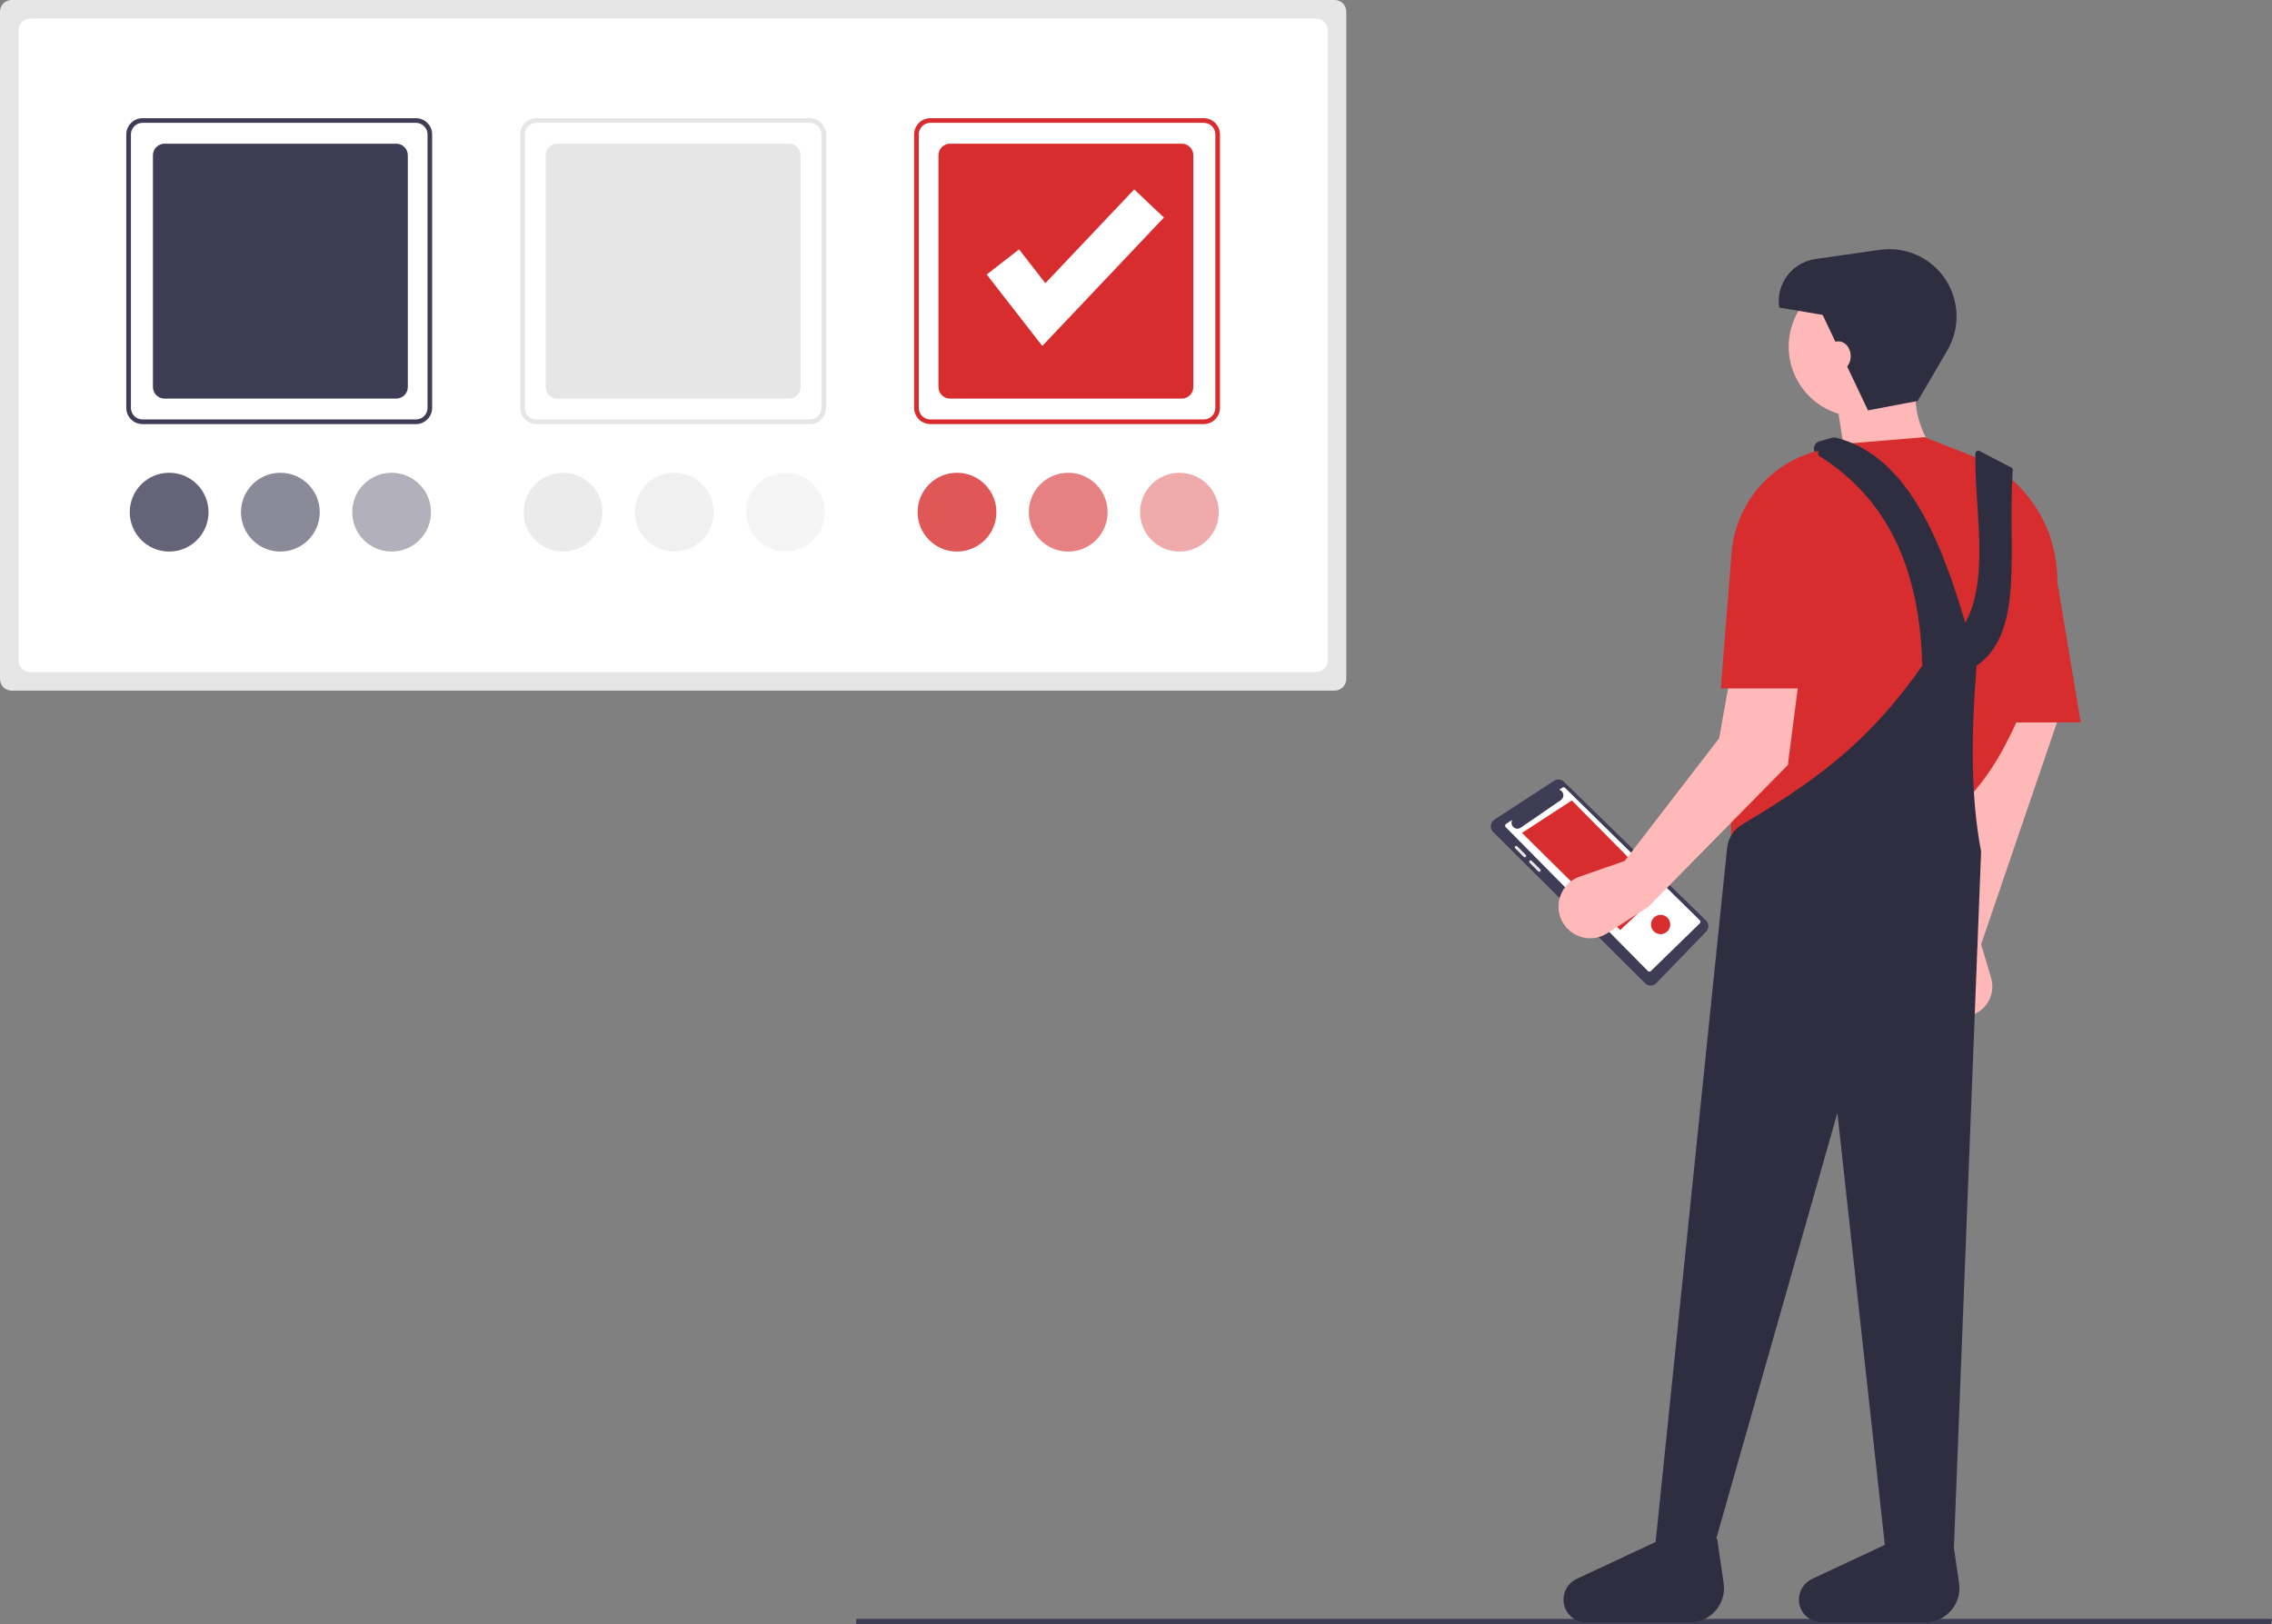 <svg width="442" height="316" viewBox="0 0 442 316" fill="none" xmlns="http://www.w3.org/2000/svg">
<rect x="0" y="0" width="442" height="316" fill="#808080" stroke="none"/>
<g clip-path="url(#clip0)">
<path d="M441.811 316H166.559V314.954H442L441.811 316Z" fill="#3F3D56"/>
<path d="M2.254 -3.54253e-05C1.656 0.001 1.083 0.238 0.661 0.661C0.238 1.084 0.001 1.657 -6.10352e-05 2.254V132.1C0.001 132.697 0.238 133.27 0.661 133.693C1.083 134.115 1.656 134.353 2.254 134.354H259.654C260.251 134.353 260.824 134.115 261.247 133.693C261.669 133.27 261.907 132.697 261.908 132.1V2.254C261.907 1.657 261.669 1.084 261.247 0.661C260.824 0.238 260.251 0.001 259.654 -6.10352e-05L2.254 -3.54253e-05Z" fill="#E6E6E6"/>
<path d="M5.86 3.607C5.263 3.608 4.69 3.845 4.267 4.268C3.845 4.69 3.607 5.263 3.606 5.861V128.493C3.607 129.09 3.845 129.663 4.267 130.086C4.69 130.509 5.263 130.746 5.86 130.747H256.048C256.645 130.746 257.218 130.509 257.641 130.086C258.063 129.663 258.301 129.09 258.301 128.493V5.861C258.301 5.263 258.063 4.69 257.641 4.268C257.218 3.845 256.645 3.608 256.048 3.607H5.86Z" fill="white"/>
<path d="M80.916 82.506H27.723C26.887 82.505 26.085 82.172 25.493 81.581C24.902 80.989 24.569 80.187 24.568 79.35V26.149C24.569 25.313 24.902 24.511 25.493 23.919C26.085 23.327 26.887 22.994 27.723 22.993H80.916C81.753 22.994 82.555 23.327 83.147 23.919C83.738 24.511 84.071 25.313 84.072 26.149V79.35C84.071 80.187 83.738 80.989 83.147 81.581C82.555 82.172 81.753 82.505 80.916 82.506ZM27.723 23.895C27.126 23.896 26.553 24.134 26.13 24.556C25.708 24.979 25.47 25.552 25.47 26.149V79.35C25.47 79.948 25.708 80.52 26.13 80.943C26.553 81.366 27.126 81.603 27.723 81.604H80.916C81.514 81.603 82.087 81.366 82.509 80.943C82.932 80.52 83.17 79.948 83.17 79.35V26.149C83.17 25.552 82.932 24.979 82.509 24.556C82.087 24.134 81.514 23.896 80.916 23.895H27.723Z" fill="#3F3D56"/>
<path d="M157.55 82.506H104.357C103.521 82.505 102.719 82.172 102.127 81.581C101.536 80.989 101.203 80.187 101.202 79.35V26.149C101.203 25.313 101.536 24.511 102.127 23.919C102.719 23.327 103.521 22.994 104.357 22.993H157.55C158.387 22.994 159.189 23.327 159.781 23.919C160.372 24.511 160.705 25.313 160.706 26.149V79.35C160.705 80.187 160.372 80.989 159.781 81.581C159.189 82.172 158.387 82.505 157.55 82.506ZM104.357 23.895C103.76 23.896 103.187 24.134 102.764 24.556C102.342 24.979 102.104 25.552 102.103 26.149V79.35C102.104 79.948 102.342 80.52 102.764 80.943C103.187 81.366 103.76 81.603 104.357 81.604H157.55C158.148 81.603 158.721 81.366 159.143 80.943C159.566 80.52 159.804 79.948 159.804 79.35V26.149C159.804 25.552 159.566 24.979 159.143 24.556C158.721 24.134 158.148 23.896 157.55 23.895H104.357Z" fill="#E6E6E6"/>
<path d="M108.415 27.953C107.817 27.953 107.244 28.191 106.822 28.614C106.399 29.036 106.161 29.609 106.161 30.207V75.292C106.161 75.89 106.399 76.463 106.822 76.885C107.244 77.308 107.817 77.546 108.415 77.546H153.493C154.091 77.546 154.664 77.308 155.086 76.885C155.509 76.463 155.747 75.89 155.747 75.292V30.207C155.747 29.609 155.509 29.036 155.086 28.614C154.664 28.191 154.091 27.953 153.493 27.953L108.415 27.953Z" fill="#E6E6E6"/>
<path d="M32.006 27.953C31.408 27.953 30.835 28.191 30.413 28.614C29.99 29.036 29.753 29.609 29.752 30.207V75.292C29.753 75.89 29.99 76.463 30.413 76.885C30.835 77.308 31.408 77.546 32.006 77.546H77.085C77.682 77.546 78.255 77.308 78.678 76.885C79.1 76.463 79.338 75.89 79.339 75.292V30.207C79.338 29.609 79.1 29.036 78.678 28.614C78.255 28.191 77.682 27.953 77.085 27.953L32.006 27.953Z" fill="#3F3D56"/>
<path d="M184.823 27.953C184.226 27.953 183.653 28.191 183.23 28.614C182.808 29.036 182.57 29.609 182.569 30.207V75.292C182.57 75.89 182.808 76.463 183.23 76.885C183.653 77.308 184.226 77.546 184.823 77.546H229.902C230.499 77.546 231.072 77.308 231.495 76.885C231.917 76.463 232.155 75.89 232.156 75.292V30.207C232.155 29.609 231.917 29.036 231.495 28.614C231.072 28.191 230.499 27.953 229.902 27.953L184.823 27.953Z" fill="#D72D2E"/>
<path d="M234.184 82.506H180.991C180.155 82.505 179.353 82.172 178.761 81.58C178.17 80.989 177.837 80.187 177.836 79.35V26.149C177.837 25.313 178.17 24.511 178.761 23.919C179.353 23.327 180.155 22.994 180.991 22.993H234.184C235.021 22.994 235.823 23.327 236.415 23.919C237.006 24.511 237.339 25.313 237.34 26.149V79.35C237.339 80.187 237.006 80.989 236.415 81.58C235.823 82.172 235.021 82.505 234.184 82.506ZM180.991 23.895C180.394 23.896 179.821 24.134 179.398 24.556C178.976 24.979 178.738 25.552 178.737 26.149V79.35C178.738 79.948 178.976 80.52 179.398 80.943C179.821 81.366 180.394 81.603 180.991 81.604H234.184C234.782 81.603 235.355 81.366 235.777 80.943C236.2 80.52 236.438 79.948 236.438 79.35V26.149C236.438 25.552 236.2 24.979 235.777 24.556C235.355 24.134 234.782 23.896 234.184 23.895H180.991Z" fill="#D72D2E"/>
<path opacity="0.8" d="M109.541 107.303C113.774 107.303 117.205 103.871 117.205 99.638C117.205 95.405 113.774 91.974 109.541 91.974C105.309 91.974 101.878 95.405 101.878 99.638C101.878 103.871 105.309 107.303 109.541 107.303Z" fill="#E6E6E6"/>
<path opacity="0.4" d="M152.817 107.303C157.05 107.303 160.481 103.871 160.481 99.638C160.481 95.405 157.05 91.974 152.817 91.974C148.585 91.974 145.154 95.405 145.154 99.638C145.154 103.871 148.585 107.303 152.817 107.303Z" fill="#E6E6E6"/>
<path opacity="0.6" d="M131.179 107.303C135.412 107.303 138.843 103.871 138.843 99.638C138.843 95.405 135.412 91.974 131.179 91.974C126.947 91.974 123.516 95.405 123.516 99.638C123.516 103.871 126.947 107.303 131.179 107.303Z" fill="#E6E6E6"/>
<path opacity="0.8" d="M32.907 107.303C37.14 107.303 40.571 103.871 40.571 99.638C40.571 95.405 37.14 91.974 32.907 91.974C28.675 91.974 25.244 95.405 25.244 99.638C25.244 103.871 28.675 107.303 32.907 107.303Z" fill="#3F3D56"/>
<path opacity="0.4" d="M76.183 107.303C80.415 107.303 83.847 103.871 83.847 99.638C83.847 95.405 80.415 91.974 76.183 91.974C71.951 91.974 68.52 95.405 68.52 99.638C68.52 103.871 71.951 107.303 76.183 107.303Z" fill="#3F3D56"/>
<path opacity="0.6" d="M54.545 107.303C58.778 107.303 62.209 103.871 62.209 99.638C62.209 95.405 58.778 91.974 54.545 91.974C50.313 91.974 46.882 95.405 46.882 99.638C46.882 103.871 50.313 107.303 54.545 107.303Z" fill="#3F3D56"/>
<path opacity="0.8" d="M186.175 107.303C190.408 107.303 193.839 103.871 193.839 99.638C193.839 95.405 190.408 91.974 186.175 91.974C181.943 91.974 178.512 95.405 178.512 99.638C178.512 103.871 181.943 107.303 186.175 107.303Z" fill="#D72D2E"/>
<path opacity="0.4" d="M229.451 107.303C233.683 107.303 237.114 103.871 237.114 99.638C237.114 95.405 233.683 91.974 229.451 91.974C225.219 91.974 221.788 95.405 221.788 99.638C221.788 103.871 225.219 107.303 229.451 107.303Z" fill="#D72D2E"/>
<path opacity="0.6" d="M207.813 107.303C212.046 107.303 215.477 103.871 215.477 99.638C215.477 95.405 212.046 91.974 207.813 91.974C203.581 91.974 200.15 95.405 200.15 99.638C200.15 103.871 203.581 107.303 207.813 107.303Z" fill="#D72D2E"/>
<path d="M202.77 67.303L191.962 53.406L198.247 48.517L203.364 55.097L220.651 36.846L226.432 42.324L202.77 67.303Z" fill="white"/>
<path d="M304.245 152.077C303.997 151.832 303.673 151.68 303.326 151.646C302.98 151.612 302.632 151.698 302.341 151.889L290.709 159.466C290.518 159.591 290.358 159.756 290.239 159.951C290.12 160.146 290.046 160.364 290.023 160.591C289.999 160.818 290.027 161.047 290.103 161.262C290.18 161.477 290.303 161.672 290.465 161.833L320.045 191.289C320.189 191.432 320.36 191.545 320.547 191.622C320.735 191.698 320.937 191.737 321.139 191.735C321.342 191.733 321.543 191.691 321.729 191.61C321.915 191.53 322.084 191.414 322.225 191.268L331.919 181.234C332.199 180.942 332.353 180.552 332.347 180.148C332.341 179.744 332.176 179.358 331.888 179.075L304.245 152.077Z" fill="#3F3D56"/>
<path d="M293.001 160.277L294.205 159.509C294.078 159.735 294.031 159.997 294.073 160.253C294.114 160.509 294.24 160.743 294.432 160.918C294.623 161.093 294.868 161.197 295.127 161.215C295.385 161.233 295.642 161.162 295.855 161.015L303.645 155.659C303.822 155.538 303.961 155.369 304.047 155.172C304.133 154.975 304.162 154.758 304.13 154.545C304.098 154.333 304.008 154.134 303.868 153.97C303.729 153.807 303.547 153.686 303.342 153.621L303.962 153.225C304.042 153.174 304.138 153.152 304.233 153.163C304.328 153.173 304.416 153.216 304.483 153.284L330.688 179.04C330.727 179.079 330.758 179.126 330.778 179.178C330.799 179.229 330.809 179.285 330.808 179.34C330.807 179.396 330.795 179.451 330.773 179.502C330.75 179.553 330.718 179.598 330.677 179.637L321.16 188.911C321.081 188.985 320.977 189.026 320.868 189.025C320.76 189.023 320.656 188.979 320.579 188.903L292.931 160.924C292.886 160.88 292.853 160.826 292.832 160.768C292.811 160.709 292.804 160.646 292.81 160.584C292.817 160.521 292.838 160.462 292.871 160.408C292.904 160.355 292.948 160.31 293.001 160.277Z" fill="white"/>
<path d="M323.245 173.353L315.206 180.933L296.086 162.039L305.789 155.722L323.245 173.353Z" fill="#D72D2E"/>
<path d="M296.829 166.702C296.881 166.65 296.91 166.579 296.91 166.505C296.91 166.432 296.881 166.361 296.829 166.309L295.157 164.636C295.104 164.586 295.033 164.557 294.96 164.557C294.887 164.557 294.816 164.586 294.763 164.636C294.711 164.689 294.682 164.759 294.682 164.833C294.682 164.907 294.711 164.978 294.763 165.03L296.435 166.702C296.488 166.753 296.559 166.781 296.632 166.781C296.705 166.781 296.776 166.753 296.829 166.702Z" fill="#E6E6E6"/>
<path d="M299.645 169.126L297.973 167.453C297.921 167.401 297.85 167.372 297.777 167.372C297.703 167.372 297.632 167.401 297.58 167.453C297.528 167.506 297.498 167.576 297.498 167.65C297.498 167.724 297.528 167.795 297.58 167.847L299.252 169.519C299.278 169.545 299.309 169.566 299.342 169.58C299.376 169.594 299.412 169.601 299.449 169.601C299.485 169.601 299.521 169.594 299.555 169.58C299.589 169.566 299.62 169.545 299.645 169.519C299.671 169.493 299.692 169.463 299.706 169.429C299.72 169.395 299.727 169.359 299.727 169.322C299.727 169.286 299.72 169.25 299.706 169.216C299.692 169.182 299.671 169.152 299.645 169.126Z" fill="#E6E6E6"/>
<path d="M323.059 181.737C324.096 181.737 324.937 180.897 324.937 179.859C324.937 178.822 324.096 177.981 323.059 177.981C322.022 177.981 321.181 178.822 321.181 179.859C321.181 180.897 322.022 181.737 323.059 181.737Z" fill="#D72D2E"/>
<path d="M377.485 183.707L376.038 190.764C375.83 191.777 375.895 192.827 376.226 193.807C376.557 194.787 377.142 195.661 377.922 196.341C378.701 197.02 379.647 197.481 380.663 197.675C381.679 197.869 382.728 197.79 383.703 197.446C385.115 196.947 386.281 195.926 386.961 194.592C387.642 193.258 387.784 191.714 387.359 190.278L385.412 183.707L403.027 132.176H388.054L377.485 183.707Z" fill="#FFB8B8"/>
<path d="M361.632 81.086C369.171 81.086 375.283 74.973 375.283 67.432C375.283 59.892 369.171 53.779 361.632 53.779C354.092 53.779 347.98 59.892 347.98 67.432C347.98 74.973 354.092 81.086 361.632 81.086Z" fill="#FFB8B8"/>
<path d="M359.43 91.656L377.485 89.454C373.343 84.26 371.777 78.837 373.082 73.158L356.788 74.92L359.43 91.656Z" fill="#FFB8B8"/>
<path d="M336.971 167.851L379.687 158.162C388.818 151.06 394.749 136.973 399.331 119.938C402.67 107.524 396.671 94.308 384.88 89.189C384.598 89.067 384.313 88.949 384.025 88.836L374.403 85.05L358.549 86.371L352.893 87.914C351.694 88.241 350.615 88.91 349.788 89.839C348.962 90.768 348.423 91.917 348.238 93.147C340.633 121.053 335.621 146.936 336.971 167.851Z" fill="#D72D2E"/>
<path d="M385.852 140.544H404.788L398.623 103.548L385.852 104.869V140.544Z" fill="#D72D2E"/>
<path d="M321.998 300.863H333.448L357.448 216.519L366.71 300.863H380.128L385.412 165.649C383.395 155.275 383.438 142.911 384.531 129.534C393.975 122.922 390.516 107.226 391.562 91.456C391.572 91.302 391.523 91.151 391.425 91.033L385.339 87.869C385.257 87.774 385.148 87.708 385.026 87.679C384.904 87.651 384.776 87.661 384.66 87.71C384.544 87.758 384.447 87.841 384.382 87.948C384.316 88.055 384.287 88.18 384.296 88.305C384.142 99.331 387.114 112.444 382.329 121.165C377.132 103.395 370.357 88.474 357.169 85.142C356.92 85.08 356.658 85.086 356.412 85.157L353.956 85.859C353.683 85.937 353.44 86.094 353.254 86.309C353.069 86.524 352.951 86.788 352.914 87.069C352.876 87.35 352.922 87.636 353.045 87.892C353.168 88.148 353.362 88.362 353.605 88.509C365.67 95.964 373.468 108.446 373.962 129.533C364.575 142.821 355.433 150.686 338.976 160.359C338.147 160.848 337.445 161.525 336.927 162.335C336.408 163.146 336.087 164.067 335.989 165.024L321.998 300.863Z" fill="#2F2E41"/>
<path d="M363.401 79.836L373.082 78.003L378.841 68.163C380.238 65.775 380.843 63.006 380.568 60.253C380.292 57.5 379.152 54.905 377.309 52.842C375.874 51.233 374.063 50.005 372.038 49.266C370.013 48.526 367.837 48.299 365.703 48.604L353.157 50.396C352.075 50.551 351.034 50.918 350.095 51.477C349.156 52.035 348.336 52.774 347.683 53.651C347.031 54.527 346.558 55.525 346.292 56.585C346.027 57.645 345.973 58.747 346.135 59.828L354.586 61.266L363.401 79.836Z" fill="#2F2E41"/>
<path d="M308.593 315.617H328.76C329.713 315.617 330.654 315.412 331.52 315.016C332.385 314.62 333.156 314.043 333.779 313.322C334.402 312.602 334.862 311.756 335.129 310.842C335.396 309.928 335.463 308.967 335.326 308.024L334.06 299.342L324.906 298.664L306.716 307.174C305.888 307.561 305.201 308.195 304.747 308.989C304.294 309.782 304.097 310.697 304.183 311.607C304.288 312.704 304.798 313.723 305.613 314.465C306.429 315.207 307.491 315.617 308.593 315.617Z" fill="#2F2E41"/>
<path d="M354.392 315.617H374.559C375.511 315.617 376.452 315.412 377.318 315.016C378.184 314.62 378.955 314.043 379.578 313.322C380.2 312.602 380.661 311.756 380.928 310.842C381.195 309.928 381.262 308.967 381.124 308.024L379.858 299.342L370.705 298.664L352.515 307.174C351.687 307.561 350.999 308.195 350.546 308.989C350.092 309.782 349.895 310.697 349.982 311.607C350.087 312.704 350.596 313.723 351.412 314.465C352.227 315.207 353.29 315.617 354.392 315.617Z" fill="#2F2E41"/>
<path d="M316.063 167.498L307.338 170.531C306.292 170.895 305.363 171.534 304.649 172.38C303.934 173.226 303.461 174.25 303.278 175.342C303.096 176.434 303.21 177.556 303.61 178.589C304.011 179.621 304.681 180.528 305.552 181.212C306.561 182.005 307.792 182.463 309.073 182.524C310.355 182.584 311.624 182.243 312.703 181.549L320.655 176.43L347.808 148.826L352.016 116.38C352.552 112.248 352.034 108.047 350.511 104.168C348.987 100.29 346.508 96.86 343.303 94.197L334.448 143.621L316.063 167.498Z" fill="#FFB9B9"/>
<path d="M334.769 133.938H354.146L353.705 87.692C349.105 88.843 344.99 91.427 341.956 95.073C338.923 98.718 337.128 103.235 336.832 107.968L334.769 133.938Z" fill="#D72D2E"/>
<path d="M357.648 72.164C358.972 72.164 360.045 70.876 360.045 69.286C360.045 67.697 358.972 66.409 357.648 66.409C356.324 66.409 355.25 67.697 355.25 69.286C355.25 70.876 356.324 72.164 357.648 72.164Z" fill="#FFB8B8"/>
</g>
<defs>
<clipPath id="clip0">
<rect width="442" height="316" fill="white"/>
</clipPath>
</defs>
</svg>
